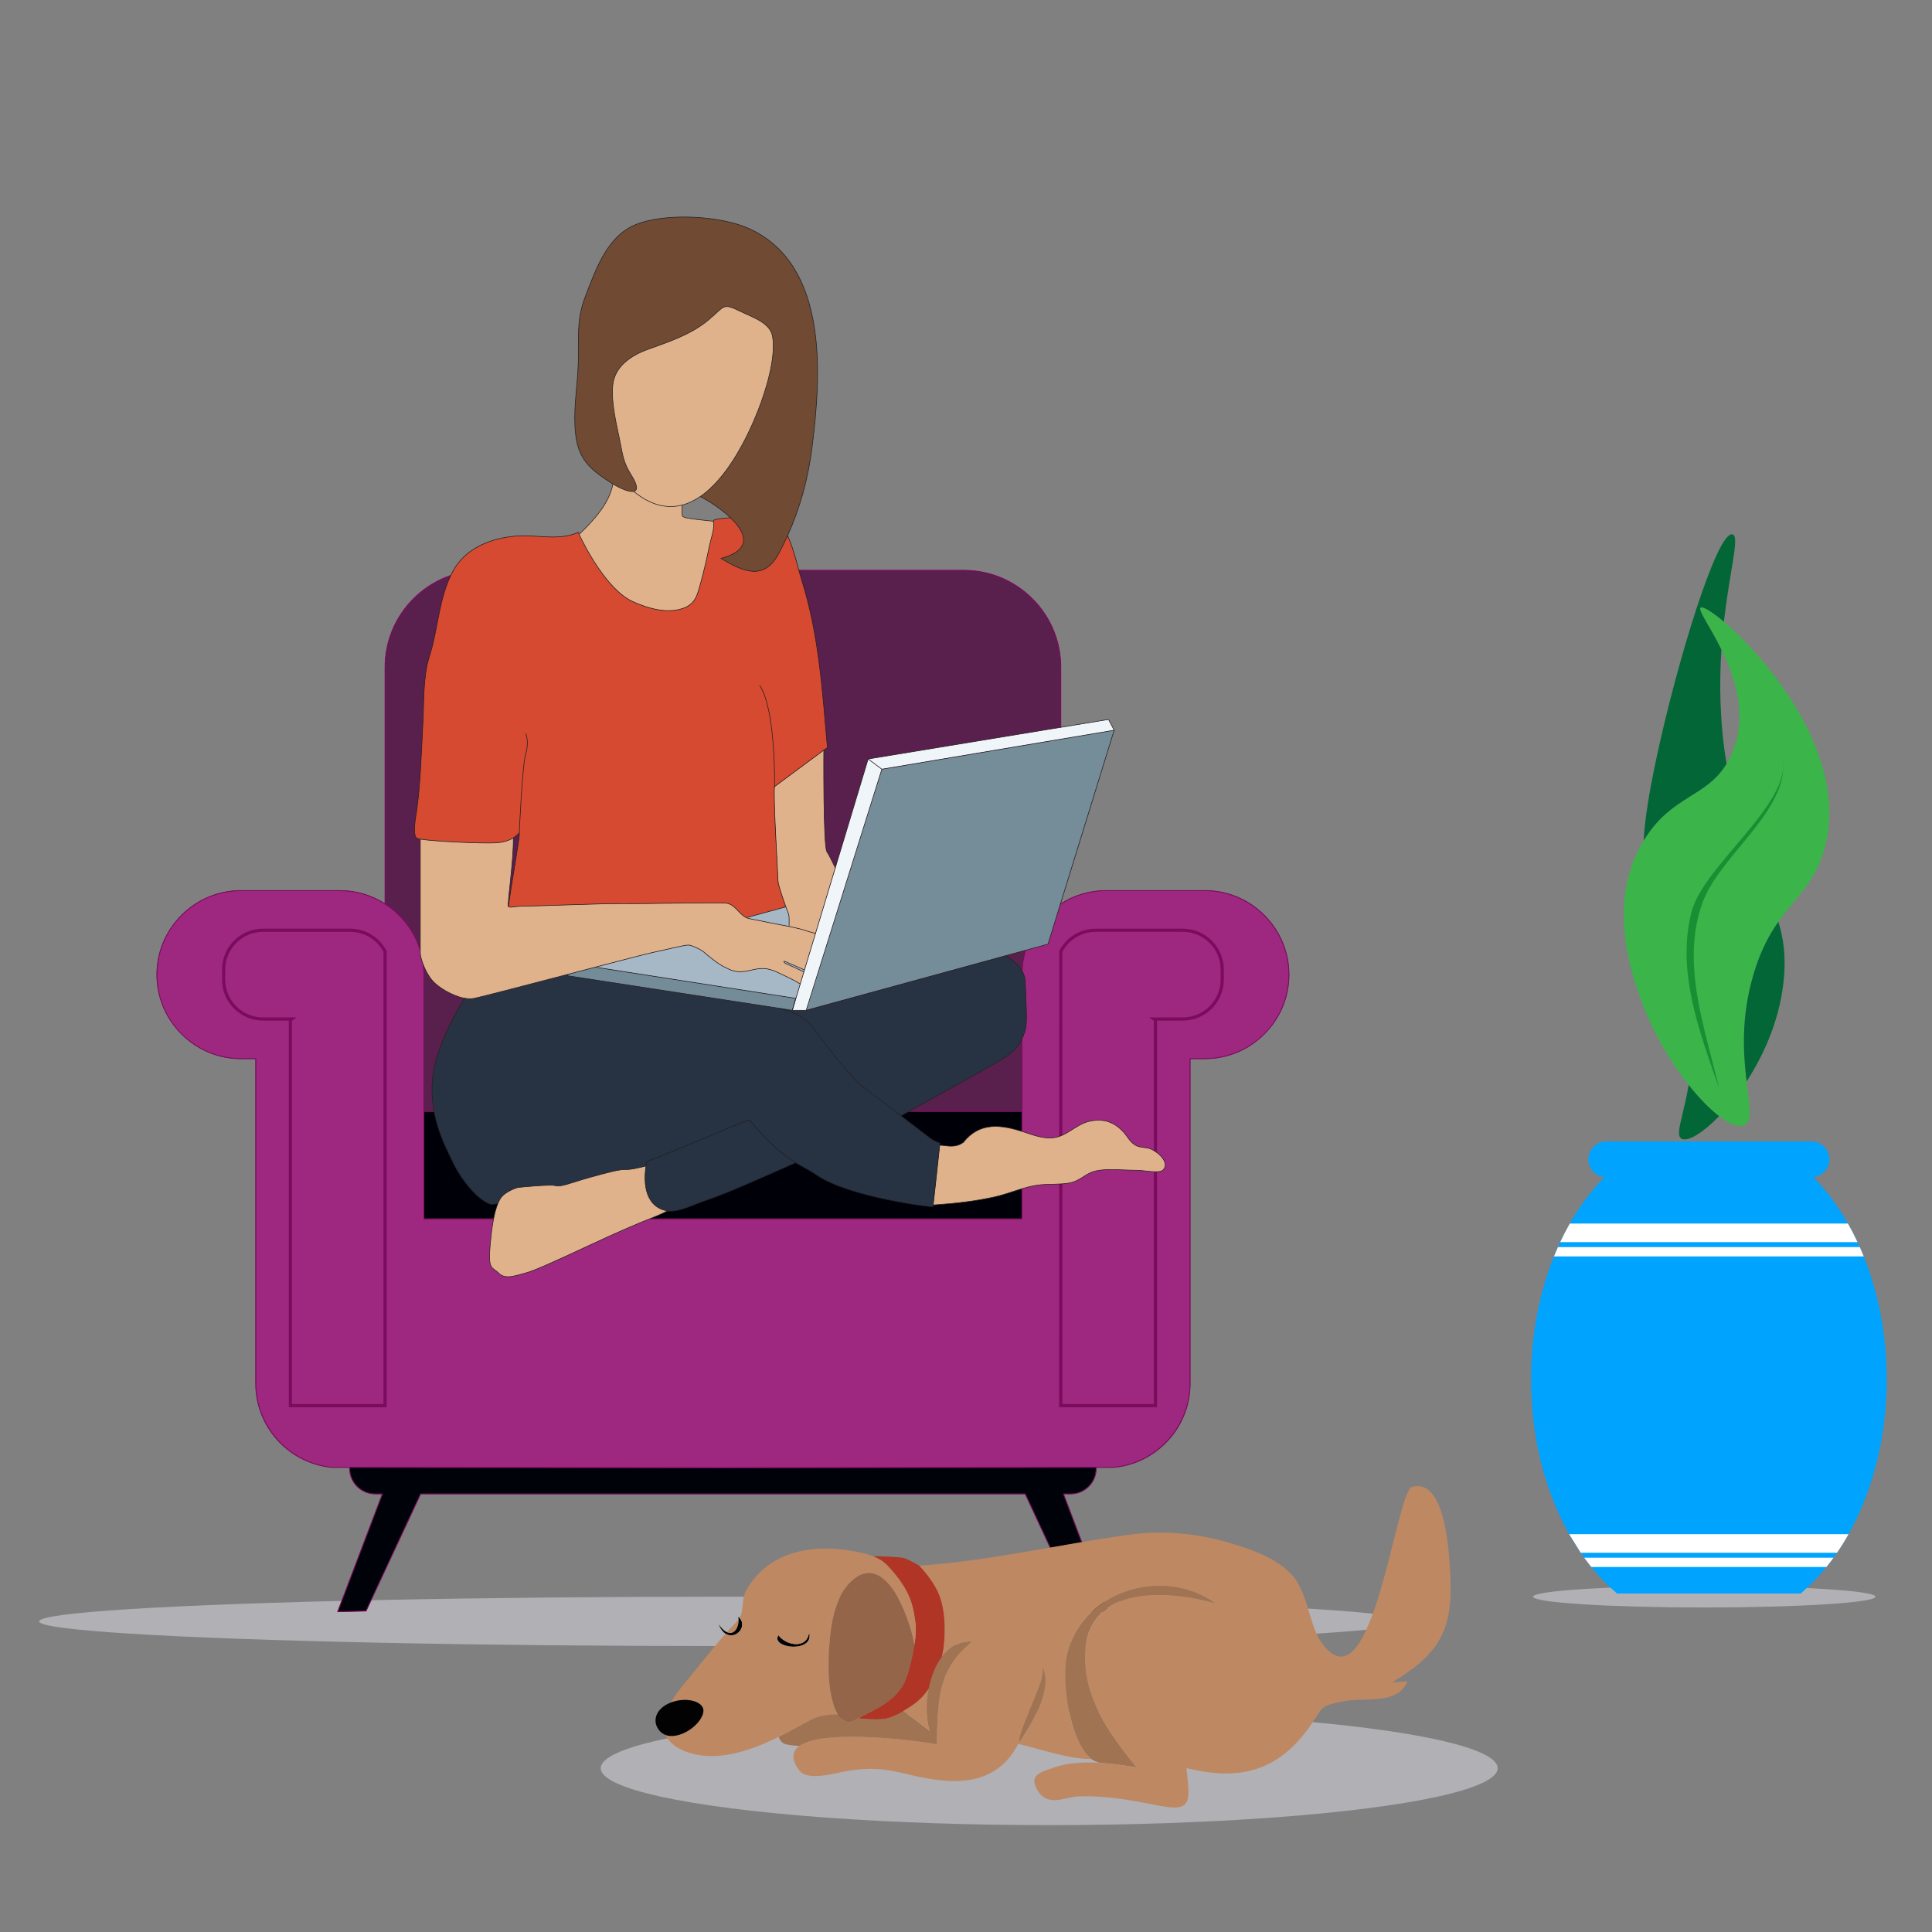 <?xml version="1.0" encoding="utf-8"?>
<!-- Generator: Adobe Illustrator 26.3.1, SVG Export Plug-In . SVG Version: 6.00 Build 0)  -->
<svg version="1.1" id="Layer_1" xmlns="http://www.w3.org/2000/svg" xmlns:xlink="http://www.w3.org/1999/xlink" x="0px" y="0px"
	 viewBox="0 0 3200 3200" style="enable-background:new 0 0 3200 3200;" xml:space="preserve">
<rect x="0" y="0" width="3200" height="3200" fill="#808080" stroke="none"/>
<ellipse style="fill:#B0B0B5;" cx="1197.38" cy="2685.51" rx="1132.58" ry="40.89"/>
<g>
	<g>
		<g id="XMLID_1_">
			<g>
				<g>
					<path style="fill:#9E2880;" d="M2093.98,1515.97c25.23,25.25,40.9,60.04,40.9,98.34c0,76.58-62.66,139.22-139.24,139.22h-24.51
						v538.29c0,72.22-55.72,132.06-126.3,138.62l-29.23,0.02l-618.09,0.58h-0.25l-618.11-0.58l-29.21-0.02
						c-70.58-6.56-126.3-66.4-126.3-138.62v-538.29H399.1c-76.56,0-139.22-62.64-139.22-139.22c0-38.3,15.67-73.09,40.9-98.34
						c25.23-25.23,60.04-40.9,98.32-40.9h163.75c27.53,0,53.27,8.11,74.94,22.04c38.6,24.82,64.28,68.15,64.28,117.2v226.51v177.92
						h495.18h0.25h495.17v-177.92v-226.51c0-49.05,25.7-92.4,64.3-117.2c21.67-13.94,47.41-22.04,74.94-22.04h163.74
						C2033.92,1475.07,2068.75,1490.74,2093.98,1515.97z M2024.89,1622.59v-16.58c0-36.22-29.47-65.7-65.72-65.7h-144.46
						c-24.38,0-46.65,13.48-58.12,35.19l-0.11,0.09l-0.02,0.25v752.79h157.81v-639.44l-1.24-0.91h46.14
						C1995.42,1688.29,2024.89,1658.81,2024.89,1622.59z M638.3,2328.63v-752.79l-0.04-0.25l-0.09-0.09
						c-11.46-21.7-33.74-35.19-58.12-35.19H435.57c-36.22,0-65.7,29.47-65.7,65.7v16.58c0,36.22,29.47,65.7,65.7,65.7h46.16
						l-1.24,0.91v639.44H638.3z"/>
					<path style="fill:#7B0C5D;" d="M1197.5,2431.4h-0.25l-618.11-0.58l-29.21-0.02c-34.41-3.2-66.32-19.11-89.88-44.8
						c-23.72-25.86-36.78-59.3-36.78-94.17v-537.93H399.1c-37.12,0-72.13-14.56-98.57-41c-26.44-26.44-41.01-61.45-41.01-98.58
						c0-37.11,14.56-72.13,41.01-98.59c26.44-26.44,61.45-41.01,98.57-41.01h163.75c26.67,0,52.65,7.64,75.13,22.1
						c40.35,25.94,64.45,69.87,64.45,117.5v404.07h989.88v-404.07c0-23.72,6.13-47.19,17.72-67.87
						c11.23-20.04,27.4-37.2,46.74-49.63c22.48-14.46,48.46-22.1,75.13-22.1h163.74c37.14,0,72.15,14.56,98.59,41.01l0,0
						c26.44,26.46,41.01,61.48,41.01,98.59c0,37.13-14.56,72.14-41.01,98.58c-26.44,26.44-61.46,41-98.59,41h-24.16v537.93
						c0,34.87-13.06,68.32-36.78,94.17c-23.57,25.69-55.48,41.6-89.85,44.8l-29.26,0.02L1197.5,2431.4z M399.1,1475.43
						c-36.93,0-71.76,14.49-98.07,40.8c-26.31,26.33-40.8,61.16-40.8,98.09c0,76.57,62.29,138.86,138.86,138.86h24.89v538.65
						c0,70.96,55.34,131.69,125.98,138.26l29.18,0.02l618.36,0.58l618.09-0.58l29.23-0.02c70.61-6.57,125.95-67.3,125.95-138.26
						v-538.65h24.87c76.58,0,138.88-62.29,138.88-138.86c0-36.92-14.49-71.76-40.8-98.09l0,0c-26.31-26.31-61.14-40.8-98.09-40.8
						h-163.74c-26.53,0-52.38,7.6-74.74,21.99c-40.16,25.8-64.14,69.5-64.14,116.9v404.78H701.71v-404.78
						c0-47.38-23.97-91.08-64.12-116.9c-22.36-14.38-48.21-21.99-74.74-21.99H399.1z M1914.63,2328.99H1756.1l0.03-753.57l0.17-0.15
						c11.54-21.78,33.91-35.32,58.4-35.32h144.46c36.43,0,66.07,29.63,66.07,66.05v16.58c0,36.42-29.64,66.05-66.07,66.05h-45.05
						l0.5,0.37V2328.99z M1756.82,2328.28h157.1v-638.9l-1.99-1.44h47.24c36.04,0,65.36-29.31,65.36-65.34v-16.58
						c0-36.03-29.32-65.34-65.36-65.34h-144.46c-24.25,0-46.4,13.41-57.8,35l-0.08,0.11l-0.01,0.09L1756.82,2328.28z
						 M638.65,2328.99H480.13v-639.98l0.5-0.37h-45.06c-36.42,0-66.05-29.63-66.05-66.05v-16.58c0-36.42,29.63-66.05,66.05-66.05
						h144.48c24.5,0,46.87,13.54,58.41,35.33l0.14,0.14l0.06,0.36L638.65,2328.99z M480.84,2328.28h157.1v-752.43l-0.09-0.17
						c-11.4-21.59-33.55-35-57.8-35H435.57c-36.03,0-65.34,29.31-65.34,65.34v16.58c0,36.03,29.31,65.34,65.34,65.34h47.26
						l-1.99,1.44V2328.28z"/>
				</g>
				<g>
					<path style="fill:#231F20;" d="M2024.89,1606.01v16.58c0,36.22-29.47,65.7-65.72,65.7h-46.14l1.24,0.91v639.44h-157.81v-752.79
						l0.02-0.25l0.11-0.09c11.46-21.7,33.74-35.19,58.12-35.19h144.46C1995.42,1540.32,2024.89,1569.79,2024.89,1606.01z
						 M2023.87,1622.59v-16.58c0-35.66-29.02-64.7-64.7-64.7h-144.46c-24.02,0-45.94,13.28-57.23,34.66v751.66h155.8V1689.7
						l-3.38-2.41h49.27C1994.85,1687.29,2023.87,1658.27,2023.87,1622.59z"/>
					<path style="fill:#7B0C5D;" d="M1914.63,2328.99H1756.1l0.03-753.57l0.17-0.15c11.54-21.78,33.91-35.32,58.4-35.32h144.46
						c36.43,0,66.07,29.63,66.07,66.05v16.58c0,36.42-29.64,66.05-66.07,66.05h-45.05l0.5,0.37V2328.99z M1756.82,2328.28h157.1
						v-638.9l-1.99-1.44h47.24c36.04,0,65.36-29.31,65.36-65.34v-16.58c0-36.03-29.32-65.34-65.36-65.34h-144.46
						c-24.25,0-46.4,13.41-57.8,35l-0.08,0.11l-0.01,0.09L1756.82,2328.28z M1913.63,2327.99h-156.51v-752.1l0.04-0.08
						c11.35-21.5,33.41-34.85,57.55-34.85h144.46c35.87,0,65.06,29.18,65.06,65.06v16.58c0,35.87-29.18,65.06-65.06,65.06h-48.16
						l2.62,1.87V2327.99z M1757.84,2327.28h155.08v-637.39l-4.13-2.95h50.39c35.48,0,64.34-28.86,64.34-64.34v-16.58
						c0-35.48-28.86-64.34-64.34-64.34h-144.46c-23.85,0-45.63,13.17-56.87,34.39V2327.28z"/>
				</g>
				<g>
					<path style="fill:#9E2880;" d="M2023.87,1606.01v16.58c0,35.68-29.02,64.7-64.7,64.7h-49.27l3.38,2.41v637.93h-155.8v-751.66
						c11.3-21.38,33.21-34.66,57.23-34.66h144.46C1994.85,1541.32,2023.87,1570.36,2023.87,1606.01z"/>
					<path style="fill:#7B0C5D;" d="M1913.63,2327.99h-156.51v-752.1l0.04-0.08c11.35-21.5,33.41-34.85,57.55-34.85h144.46
						c35.87,0,65.06,29.18,65.06,65.06v16.58c0,35.87-29.18,65.06-65.06,65.06h-48.16l2.62,1.87V2327.99z M1757.84,2327.28h155.08
						v-637.39l-4.13-2.95h50.39c35.48,0,64.34-28.86,64.34-64.34v-16.58c0-35.48-28.86-64.34-64.34-64.34h-144.46
						c-23.85,0-45.63,13.17-56.87,34.39V2327.28z"/>
				</g>
				<g>
					<path style="fill:#000209;" d="M1761.38,2474.42l74.05,195.04l-46.97-1.11l-90.38-193.93H1198.5h-2.24H696.68l-90.38,193.93
						l-46.97,1.11l74.05-195.04h-11.99c-23.25,0-42.26-19.01-42.26-42.26c0-0.57,0-1.13,0.02-1.68v-0.02l618.11,0.58h0.25
						l618.09-0.58v0.02c0.04,0.55,0.04,1.11,0.04,1.68c0,23.25-19.03,42.26-42.28,42.26H1761.38z"/>
					<path style="fill:#7B0C5D;" d="M1835.96,2669.82l-47.73-1.13l-0.09-0.2l-90.29-193.72H696.91l-90.38,193.92l-0.22,0.01
						l-47.5,1.12l0.19-0.5l73.87-194.55h-11.48c-23.5,0-42.62-19.12-42.62-42.62c0-0.57,0-1.14,0.02-1.69l0.01-0.35l0.35-0.02
						l618.36,0.58l618.45-0.58v0.36c0.04,0.55,0.04,1.13,0.04,1.7c0,23.5-19.13,42.62-42.63,42.62h-11.46L1835.96,2669.82z
						 M1788.69,2667.99l46.22,1.09l-74.05-195.02h12.49c23.11,0,41.92-18.8,41.92-41.9c0-0.44,0-0.9-0.02-1.34l-618,0.58
						l-617.77-0.58c-0.01,0.45-0.01,0.9-0.01,1.34c0,23.1,18.8,41.9,41.9,41.9h12.51l-74.05,195.02l46.22-1.09l90.38-193.93h1001.85
						L1788.69,2667.99z"/>
				</g>
				<g>
					<path style="fill:#59204D;" d="M1756.97,1105.46v391.66c-38.6,24.8-64.3,68.15-64.3,117.2v226.51H1197.5h-0.25H702.07v-226.51
						c0-49.05-25.68-92.38-64.28-117.2v-391.66c0-88.8,71.98-160.77,160.77-160.77h398.69h0.25h398.69
						C1684.99,944.68,1756.97,1016.66,1756.97,1105.46z"/>
					<path style="fill:#7B0C5D;" d="M1693.02,1841.18H701.71v-226.87c0-47.38-23.97-91.08-64.12-116.9l-0.16-0.11v-391.85
						c0-43.04,16.76-83.51,47.19-113.94c30.43-30.43,70.9-47.19,113.94-47.19h797.63c43.04,0,83.51,16.76,113.94,47.19
						c30.43,30.43,47.19,70.9,47.19,113.94v391.85l-0.16,0.11c-40.16,25.8-64.14,69.5-64.14,116.9V1841.18z M702.43,1840.46h989.88
						v-226.15c0-23.72,6.13-47.19,17.72-67.87c11.2-19.98,27.31-37.11,46.58-49.52v-391.47c0-88.45-71.96-160.42-160.42-160.42
						H798.56c-88.45,0-160.42,71.96-160.42,160.42v391.47c40.26,25.96,64.28,69.83,64.28,117.39V1840.46z"/>
				</g>
				<g>
					<polygon style="fill:#000008;" points="1692.67,1840.82 1692.67,2018.74 1197.5,2018.74 1197.26,2018.74 702.07,2018.74 
						702.07,1840.82 1197.26,1840.82 1197.5,1840.82 					"/>
					<path style="fill:#7B0C5D;" d="M1693.02,2019.09H701.71v-178.63h991.31V2019.09z M702.43,2018.38h989.88v-177.2H702.43V2018.38
						z"/>
				</g>
				<g>
					<path style="fill:#7E1161;" d="M638.3,1575.84v752.79H480.48v-639.44l1.24-0.91h-46.16c-36.22,0-65.7-29.47-65.7-65.7v-16.58
						c0-36.22,29.47-65.7,65.7-65.7h144.48c24.38,0,46.65,13.48,58.12,35.19l0.09,0.09L638.3,1575.84z M637.28,2327.63v-751.66
						c-11.3-21.38-33.23-34.66-57.23-34.66H435.57c-35.66,0-64.68,29.04-64.68,64.7v16.58c0,35.68,29.02,64.7,64.68,64.7h49.29
						l-3.38,2.41v637.93H637.28z"/>
					<path style="fill:#7B0C5D;" d="M638.65,2328.99H480.13v-639.98l0.5-0.37h-45.06c-36.42,0-66.05-29.63-66.05-66.05v-16.58
						c0-36.42,29.63-66.05,66.05-66.05h144.48c24.5,0,46.87,13.54,58.41,35.33l0.14,0.14l0.06,0.41V2328.99z M480.84,2328.28h157.1
						v-752.4l-0.09-0.2c-11.4-21.59-33.55-35-57.8-35H435.57c-36.03,0-65.34,29.31-65.34,65.34v16.58
						c0,36.03,29.31,65.34,65.34,65.34h47.26l-1.99,1.44V2328.28z M637.64,2327.99H481.13v-638.47l2.62-1.87h-48.18
						c-35.86,0-65.04-29.18-65.04-65.06v-16.58c0-35.87,29.18-65.06,65.04-65.06h144.48c24.14,0,46.19,13.35,57.55,34.85l0.04,0.08
						V2327.99z M481.84,2327.28h155.08v-751.21c-11.24-21.22-33.03-34.39-56.87-34.39H435.57c-35.47,0-64.32,28.86-64.32,64.34
						v16.58c0,35.48,28.85,64.34,64.32,64.34h50.41l-4.13,2.95V2327.28z"/>
				</g>
				<g>
					<path style="fill:#9E2880;" d="M637.28,1575.97v751.66h-155.8V1689.7l3.38-2.41h-49.29c-35.66,0-64.68-29.02-64.68-64.7v-16.58
						c0-35.66,29.02-64.7,64.68-64.7h144.48C604.05,1541.32,625.98,1554.59,637.28,1575.97z"/>
					<path style="fill:#7B0C5D;" d="M637.64,2327.99H481.13v-638.47l2.62-1.87h-48.18c-35.86,0-65.04-29.18-65.04-65.06v-16.58
						c0-35.87,29.18-65.06,65.04-65.06h144.48c24.14,0,46.19,13.35,57.55,34.85l0.04,0.08V2327.99z M481.84,2327.28h155.08v-751.21
						c-11.24-21.22-33.03-34.39-56.87-34.39H435.57c-35.47,0-64.32,28.86-64.32,64.34v16.58c0,35.48,28.85,64.34,64.32,64.34h50.41
						l-4.13,2.95V2327.28z"/>
				</g>
			</g>
			<g>
				<g>
					<path style="fill:#7B0C5D;" d="M640.44,2330.77h-162.1v-640.35h-42.77c-37.41,0-67.84-30.43-67.84-67.84v-16.58
						c0-37.41,30.43-67.84,67.84-67.84h144.48c25.07,0,47.98,13.8,59.86,36.04l0.36,0.36l0.17,1.27V2330.77z M482.63,2326.49h153.53
						v-750.2c-11.13-20.87-32.6-33.83-56.11-33.83H435.57c-35.04,0-63.56,28.51-63.56,63.56v16.58c0,35.04,28.51,63.56,63.56,63.56
						h52.75l-5.69,4.14V2326.49z"/>
				</g>
				<g>
					<path style="fill:#7B0C5D;" d="M639.42,2329.78H479.34v-640.35h-43.77c-36.85,0-66.82-29.98-66.82-66.84v-16.58
						c0-36.86,29.98-66.84,66.82-66.84h144.48c24.81,0,47.46,13.72,59.13,35.8l0.25,0.47V2329.78z M483.63,2325.49h151.51v-748.98
						c-10.99-20.4-32.05-33.05-55.09-33.05H435.57c-34.48,0-62.54,28.06-62.54,62.56v16.58c0,34.49,28.05,62.56,62.54,62.56h55.97
						l-7.91,5.66V2325.49z"/>
				</g>
				<g>
					<path style="fill:#7B0C5D;" d="M1197.26,2431.76l-618.11-0.58l-29.21-0.02c-34.53-3.21-66.52-19.16-90.15-44.92
						c-23.78-25.92-36.87-59.45-36.87-94.41v-537.58H399.1c-37.22,0-72.32-14.6-98.83-41.1c-26.51-26.51-41.11-61.61-41.11-98.83
						c0-37.21,14.6-72.31,41.11-98.84c26.51-26.51,61.61-41.11,98.83-41.11h163.75c26.74,0,52.79,7.66,75.32,22.16
						c40.46,26.01,64.61,70.05,64.61,117.8v403.71h494.47v1.43h-495.9v-405.14c0-47.26-23.91-90.85-63.96-116.6
						c-22.31-14.35-48.09-21.93-74.55-21.93H399.1c-36.84,0-71.57,14.45-97.82,40.69c-26.24,26.26-40.69,61.01-40.69,97.83
						c0,76.37,62.13,138.51,138.51,138.51h25.25v539.01c0,70.78,55.19,131.36,125.66,137.91l29.14,0.02l618.11,0.58L1197.26,2431.76
						z"/>
				</g>
				<g>
					<path style="fill:#7B0C5D;" d="M638.5,1497.11h-1.43v-391.66c0-43.14,16.8-83.69,47.3-114.19c30.5-30.5,71.05-47.3,114.19-47.3
						h398.69v1.43H798.56c-88.26,0-160.06,71.8-160.06,160.06V1497.11z"/>
				</g>
				<g>
					<rect x="702.07" y="1840.11" style="fill:#7B0C5D;" width="495.18" height="1.43"/>
				</g>
				<g>
					<rect x="696.68" y="2473.7" style="fill:#7B0C5D;" width="499.58" height="1.43"/>
				</g>
				<g>
					<path style="fill:#7B0C5D;" d="M633.38,2475.13h-11.99c-23.7,0-42.97-19.28-42.97-42.97c0-0.57,0-1.15,0.02-1.7l1.43,0.05
						c-0.02,0.54-0.02,1.1-0.02,1.65c0,22.91,18.64,41.54,41.54,41.54h11.99V2475.13z"/>
				</g>
				<g>
					<polygon style="fill:#7B0C5D;" points="558.28,2670.19 632.71,2474.16 634.04,2474.67 560.37,2668.71 605.84,2667.64 
						696.03,2474.11 697.33,2474.72 606.76,2669.04 					"/>
				</g>
				<g>
					<path style="fill:#7B0C5D;" d="M1916.42,2330.77h-162.1l0.03-755.34l0.07-0.9l0.49-0.41c11.89-22.19,34.77-35.95,59.81-35.95
						h144.46c37.42,0,67.86,30.43,67.86,67.84v16.58c0,37.41-30.44,67.84-67.86,67.84h-42.76V2330.77z M1758.6,2326.49h153.53
						v-636.21l-5.69-4.14h52.73c35.05,0,63.57-28.51,63.57-63.56v-16.58c0-35.04-28.52-63.56-63.57-63.56h-144.46
						c-23.5,0-44.98,12.95-56.11,33.83V2326.49z"/>
				</g>
				<g>
					<path style="fill:#7B0C5D;" d="M1915.42,2329.78h-160.08v-754.33l0.25-0.47c11.66-22.08,34.32-35.8,59.13-35.8h144.46
						c36.86,0,66.84,29.98,66.84,66.84v16.58c0,36.86-29.98,66.84-66.84,66.84h-43.76V2329.78z M1759.62,2325.49h151.51V1690.8
						l-7.91-5.66h55.95c34.49,0,62.56-28.06,62.56-62.56v-16.58c0-34.49-28.06-62.56-62.56-62.56h-144.46
						c-23.04,0-44.1,12.65-55.09,33.05V2325.49z"/>
				</g>
				<g>
					<path style="fill:#7B0C5D;" d="M1197.5,2431.76h-0.25v-1.43h0.25l618.09-0.58l29.23-0.02c70.4-6.55,125.59-67.12,125.59-137.9
						v-539.01h25.23c76.38,0,138.53-62.13,138.53-138.51c0-36.83-14.45-71.57-40.69-97.83c-26.24-26.24-60.99-40.69-97.83-40.69
						h-163.74c-26.47,0-52.24,7.58-74.55,21.93c-40.06,25.73-63.97,69.32-63.97,116.6v405.14h-496.12v-1.43h494.7v-403.71
						c0-23.78,6.14-47.31,17.77-68.04c11.26-20.09,27.47-37.3,46.86-49.76c22.54-14.49,48.58-22.16,75.32-22.16h163.74
						c37.23,0,72.33,14.6,98.84,41.11c26.51,26.53,41.11,61.63,41.11,98.84c0,37.23-14.6,72.33-41.11,98.83
						c-26.51,26.51-61.61,41.1-98.84,41.1h-23.8v537.58c0,34.96-13.09,68.49-36.87,94.41c-23.63,25.76-55.62,41.71-90.08,44.92
						l-29.29,0.02L1197.5,2431.76z"/>
				</g>
				<g>
					<path style="fill:#7B0C5D;" d="M1757.68,1497.11h-1.43v-391.66c0-88.26-71.8-160.06-160.06-160.06h-398.94v-1.43h398.94
						c43.14,0,83.69,16.8,114.19,47.3c30.5,30.5,47.3,71.05,47.3,114.19V1497.11z"/>
				</g>
				<g>
					<rect x="1197.26" y="1840.11" style="fill:#7B0C5D;" width="495.41" height="1.43"/>
				</g>
				<g>
					<rect x="1196.26" y="2473.7" style="fill:#7B0C5D;" width="501.82" height="1.43"/>
				</g>
				<g>
					<path style="fill:#7B0C5D;" d="M1773.36,2475.13h-11.97v-1.43h11.97c22.92,0,41.56-18.64,41.56-41.54c0-0.57,0-1.11-0.04-1.63
						l1.42-0.1c0.04,0.57,0.04,1.16,0.04,1.73C1816.35,2455.85,1797.06,2475.13,1773.36,2475.13z"/>
				</g>
				<g>
					<polygon style="fill:#7B0C5D;" points="1836.48,2670.19 1788,2669.04 1697.43,2474.72 1698.73,2474.11 1788.92,2667.64 
						1834.39,2668.71 1760.71,2474.67 1762.05,2474.16 					"/>
				</g>
			</g>
		</g>
	</g>
</g>
<ellipse style="fill:#B0B0B5;" cx="2822.84" cy="2644.63" rx="283.6" ry="17.87"/>
<g>
	<path style="fill:#00A3FE;" d="M3125.02,2284.72c0,96.79-23.64,185.83-63.25,256.32c-6.01,10.7-12.39,20.97-19.11,30.78
		c-1.9,2.78-3.84,5.53-5.8,8.24c-3.82,5.28-7.75,10.41-11.77,15.39c-13.2,16.34-27.44,31.04-42.57,43.88
		c-0.01,0.01-0.02,0.01-0.03,0.01h-304.12c-0.01,0-0.03,0-0.04-0.01c-15.13-12.84-29.37-27.54-42.57-43.88
		c-4.02-4.98-7.95-10.11-11.77-15.39c-1.96-2.71-3.9-5.46-5.81-8.24c-6.72-9.81-13.1-20.08-19.1-30.78
		c-39.61-70.49-63.25-159.53-63.25-256.32c0-74.06,13.84-143.57,38.08-203.71c2.09-5.2,4.26-10.33,6.52-15.39
		c1.22-2.77,2.48-5.51,3.76-8.24c4.97-10.61,10.28-20.88,15.91-30.78c16.5-29.05,35.74-54.91,57.15-76.82
		c0.03-0.03,0.01-0.07-0.03-0.08c-14.82-1.63-26.43-14.27-26.43-29.5c0-8.16,3.34-15.58,8.72-20.96c5.38-5.38,12.8-8.72,20.96-8.72
		h339.28c15.68,0,29.13,11.9,30.24,27.54c0.64,9-2.79,17.26-8.64,23.1c-4.66,4.66-10.84,7.78-17.71,8.54
		c-0.04,0.01-0.06,0.05-0.03,0.08c21.41,21.91,40.64,47.77,57.14,76.82c5.64,9.9,10.95,20.17,15.91,30.78
		c1.28,2.73,2.54,5.47,3.76,8.24c2.26,5.06,4.43,10.19,6.52,15.39C3111.18,2141.15,3125.02,2210.66,3125.02,2284.72z"/>
	<path style="fill:#FFFFFF;" d="M3076.66,2057.38h-492.47c4.97-10.61,10.28-20.88,15.91-30.78h460.65
		C3066.39,2036.5,3071.7,2046.77,3076.66,2057.38z"/>
	<path style="fill:#FFFFFF;" d="M3086.94,2081.01h-513.03l6.52-15.39h499.99C3082.68,2070.68,3084.84,2075.81,3086.94,2081.01z"/>
	<path style="fill:#FFFFFF;" d="M2599.07,2541.04h462.69c-6.01,10.7-12.39,20.97-19.11,30.78h-424.48L2599.07,2541.04z"/>
	<path style="fill:#FFFFFF;" d="M3036.85,2580.06c-3.82,5.28-7.75,10.41-11.77,15.39h-389.33c-4.02-4.98-7.95-10.11-11.77-15.39
		H3036.85z"/>
</g>
<g id="XMLID_3_">
	<g>
		<path style="fill:#3BB44A;" d="M2847.42,1848.74c-15.58-11.92-33.11-29.83-50.49-51.71c-28.74-36.17-57.06-83.2-75.5-132.05
			c-16.78-44.47-63.21-167.53,1.01-272.72c0.74-1.23,1.51-2.46,2.29-3.68c45.51-71.35,101-67.88,134.94-123.37
			c2.4-3.92,4.69-8.13,6.86-12.68c29.82-62.56,8.19-128.57-15.32-176.51c-19.45-39.65-40.17-66.97-34.15-69.82
			c3.9-1.84,18.47,6.84,38.29,23.6c71.14,60.11,209.99,224.05,166.17,377.4c-15.96,55.86-46.99,78.22-75.99,119.48
			c-15.04,21.4-29.53,47.88-41.08,86.74c-21.5,72.34-16.82,133.73-11.55,177.75c4.97,41.49,10.46,67.57-4.94,72.87
			C2878.37,1867.35,2864,1861.45,2847.42,1848.74z"/>
		<path style="fill:#026636;" d="M2945.53,1526.68c8.06,26.29,12.17,53.7,9.54,89.12c-4.96,66.78-31.34,128.04-62.17,175.38
			c-5.27-44.03-9.95-105.41,11.55-177.75C2916,1574.56,2930.49,1548.08,2945.53,1526.68z"/>
		<path style="fill:#026636;" d="M2869.33,885.03c12.86,2.54-4.14,57.47-13.97,144.76l-0.01,0.01
			c-19.82-16.75-34.39-25.44-38.29-23.6c-6.02,2.85,14.7,30.17,34.15,69.82h-0.01c-3.63,55.02-3.02,119.29,8.47,189.19
			c-33.94,55.49-89.43,52.02-134.94,123.37c-0.78,1.22-1.55,2.45-2.29,3.68c1.56-29.68,7.27-72.08,21.58-138.67
			C2778.35,1093.9,2843.97,880.01,2869.33,885.03z"/>
		<path style="fill:#026636;" d="M2847.42,1848.74L2847.42,1848.74c-27.05,27.88-51.3,42.26-61.6,37.64
			c-8.03-3.6-4.84-17.48,0.81-40.88c3.18-13.18,7.14-29.39,10.3-48.47C2814.31,1818.91,2831.84,1836.82,2847.42,1848.74z"/>
	</g>
</g>
<path style="fill:#198F34;" d="M2847.17,1802.07c-32.48-93.42-71.1-194.35-45.2-292.52c20.03-75.91,162.56-176.27,151.51-251.98
	c9.21,85.34-104.38,158.78-133.13,236.48C2783.32,1594.12,2823.67,1701.41,2847.17,1802.07z"/>
<g>
	<g id="XMLID_2_">
		<g>
			<path style="fill:#DFB28B;" d="M1907.47,1903.69c12.89,6.17,30.3,23.08,18.72,34.3c-6.42,6.21-32.43,0.19-42.97,0.34
				c-21.56,0.3-52.66-4.05-72.49,2.3c-14.26,4.56-22.48,15.56-38.78,18.64c-15.52,2.94-31.71,1.62-47.35,3
				c-26.82,2.37-50.93,14.26-77.2,20.17c-33.13,7.45-67.8,11.12-101.74,13.42c1.82-15.02,9.1-82.96,10.82-98.99
				c10.1-0.09,24.68,5.78,39.1-4.73c27.32-34.37,62.3-29.42,99.76-17.37c15.97,5.15,32.9,11.89,50.1,9.65
				c22-2.86,37.01-22.24,58.64-27.14c23.27-5.29,41.26,0.78,56.7,17.72c7.32,8.02,10.88,17.04,20.86,22.35
				C1889.21,1901.41,1899.36,1899.8,1907.47,1903.69z"/>
			<polygon style="fill:#F0F5FA;" points="1836.04,1191.67 1845.39,1209.47 1460.64,1274.04 1437.92,1257.13 			"/>
			<polygon style="fill:#758D99;" points="1845.39,1209.47 1735.84,1563.73 1665.44,1582.99 1665.43,1582.99 1335.32,1673.36 
				1460.64,1274.04 			"/>
			<path style="fill:#273343;" d="M1698.1,1626.18c1,33.07,4.01,68.14,0,80.16c-4.01,12.02-8.02,30.06-40.08,49.1
				c-25.5,15.14-126.22,71.07-165.67,92.67c-27.58-21.23-57.45-44.19-64.78-49.23c-14.02-9.66-63.11-71.5-79.14-94.54
				c-16.04-23.04-39.09-28.05-39.09-28.05l-18.41-6.22l14.02,2.15l1.57,0.24h0.01h0.01l5.81,0.9h22.97l330.11-90.36h0.01
				C1678.57,1590.37,1697.46,1604.68,1698.1,1626.18z"/>
			<path style="fill:#273343;" d="M1556.46,1896.87c-1.71,16.03-8.99,83.97-10.82,98.99c-0.22,1.8-0.36,2.83-0.4,2.94
				c-0.45,1.12-138.72-15.58-192.16-52.32c-11.12-7.64-23.27-13.48-35.29-20.66c-5.68-3.39-11.31-7.09-16.81-11.41
				c-38.79-30.59-54.35-54.8-59.44-58.97c-2.87-2.35-97.46,40.64-170.28,68.47c-0.5,2.38-0.95,4.86-1.34,7.39l-0.19-0.02
				c-8.68,2.27-25.39,6.32-32.77,5.81c-10.18-0.72-32.56,5.38-61.28,13.39c-28.73,8.02-46.77,16.03-55.44,13.37
				c-8.69-2.67-62.78,3-62.78,3s-18.7,5.68-26.73,15.7c-2.1,2.63-4.12,6.14-6,10.68c-2.56,1.02-10.62,2.13-13.87,0.89
				c-20.79-7.92-47.59-41.47-59.28-66.35c-12.2-25.97-53.66-94.92-27.49-178.13c10.78-34.27,27.69-67.86,45.16-96.32
				c5.8,1.07,11.35,1.25,16.29,0.24c11.41-2.35,85.01-21.51,155.87-40l-1.79,2.48l351.31,54.01l18.41,6.22
				c0,0,23.04,5.01,39.09,28.05c16.03,23.04,65.12,84.88,79.14,94.54c7.33,5.04,37.2,28,64.78,49.23
				c25.24,19.43,48.56,37.43,50.9,38.92c4.9,3.11,13.59,6.45,13.59,6.45S1556.7,1894.69,1556.46,1896.87z"/>
			<polygon style="fill:#F0F5FA;" points="1460.64,1274.04 1335.32,1673.36 1312.35,1673.36 1313.17,1670.63 1313.18,1670.63 
				1318.34,1653.47 1318.36,1653.47 1325.49,1629.81 1331.54,1609.74 1332.5,1606.56 1350.81,1545.89 1383.55,1437.36 
				1437.92,1257.13 			"/>
			<path style="fill:#DFB28B;" d="M1383.55,1437.36l-32.74,108.53c-7.3-1.73-13.47-3.32-15.48-4.21
				c-4.17-1.84-15.37-4.52-28.34-7.18c0.18-8.85,0.16-17.93-0.64-19.87c-0.5-1.23-2.36-6.11-4.68-12.57
				c-5.29-14.67-13.03-37.41-13.03-43.22c0-8.35-8.35-140.6-5.68-155.96l81.5-60.45c0,0-1.05,159.65,5.15,168.32
				C1372.04,1414.17,1377.64,1425.22,1383.55,1437.36z"/>
			<path style="fill:#D54A30;" d="M860.12,1379.36c0,0-2.94,4.23-9.89,8.45c-2.44,1.48-5.38,2.97-8.86,4.25
				c-5.48,2.03-12.3,3.61-20.65,4c-25.97,1.2-102.67-2.5-124.58-6.17c-2.33-0.4-4.05-0.79-5.01-1.18
				c-9.36-3.77-1.58-40.84-0.68-47.76c6.3-48.33,7.49-96.69,10.09-145.29c1.85-34.55,0-74.86,10.63-108.2
				c14.78-46.32,15.46-97.45,38.74-140.98c20.81-38.88,63.48-55.36,105.41-58.64c33.4-2.61,70.7,8.43,102.33-6.11
				c0,0,0.53,1.19,1.54,3.33c7.92,16.76,45.45,92.01,89.3,111.57c24.74,11.04,55.99,20.3,82.72,11
				c20.62-7.18,23.59-21.58,28.93-40.67c5.85-20.89,10.65-42.14,14.97-63.39c2.18-10.67,9.21-29.13,6.38-40.24
				c-0.02-0.1-0.05-0.19-0.07-0.29c-0.7-2.6,11.68-4.62,28.51-5.46c25.62,24.34,37.38,52.99-15.59,67.35
				c38.51,23.31,71.47,36.23,95.26-7.72c5.35-9.88,10.31-19.9,14.89-30.04c10.74,23.37,16.61,52.21,23.61,74.43
				c28.58,90.7,33.97,182.79,42.35,276.83l-6,4.01l-81.5,60.45c-2.67,15.36,5.68,147.61,5.68,155.96c0,5.81,7.74,28.55,13.03,43.22
				l-65.51,17.84c-12.83-6.03-18.53-22.91-34.69-24.09c-18.25-1.34-133.59,1.34-169.22,0.89c-35.62-0.45-136.26,4.01-158.98,4.01
				c-14.6,0-22.02,1.47-26.29,1.81c-2.37,0.19-3.77,0.04-4.89-0.92C846.7,1465.03,861.68,1384.03,860.12,1379.36z"/>
			<path style="fill:#DFB28B;" d="M1350.81,1545.89l-18.3,60.67c-14.96-6.65-31.31-13.85-32.85-14.33c-2.89-0.9-0.67,3.33,3.79,4.67
				c2.19,0.66,15.3,6.78,28.1,12.85l-6.05,20.07c-3.82-2.22-6.71-3.93-7.46-4.41c-2.78-1.77-35.96-18.25-39.89-18.7
				c-3.93-0.44-10.77-5.79-35.26,0.45c-24.5,6.23-33.85-1.34-43.64-5.79c-9.8-4.46-28.06-19.6-32.96-24.05
				c-4.9-4.45-20.48-11.58-25.83-12.02c-5.35-0.45-46.32,9.8-60.12,12.47c-5.21,1.01-45.3,11.4-94.4,24.2
				c-14.29,3.73-29.35,7.66-44.53,11.62c-70.85,18.49-144.46,37.65-155.87,40c-4.93,1.01-10.49,0.83-16.29-0.24
				c-20.38-3.72-43.72-18.23-53.1-29.14c-12.06-14.04-20.02-37.08-20.02-46.1c0-7.38,0-140.1,0-188.19
				c21.91,3.67,98.61,7.38,124.58,6.17c8.35-0.39,15.17-1.97,20.65-4c3.48-1.29,6.42-2.77,8.86-4.25
				c0.8,36.11-10.6,111.68-8.14,113.79c1.12,0.96,2.52,1.12,4.89,0.92c4.27-0.34,11.69-1.81,26.29-1.81
				c22.71,0,123.36-4.46,158.98-4.01c35.63,0.45,150.97-2.22,169.22-0.89c16.15,1.18,21.85,18.06,34.69,24.09
				c1.67,0.78,3.45,1.39,5.4,1.74c16.92,3.11,27.6,5.79,47.2,9.35c6.11,1.12,12.35,2.31,18.23,3.51
				c12.97,2.66,24.17,5.35,28.34,7.18C1337.34,1542.57,1343.5,1544.16,1350.81,1545.89z"/>
			<path style="fill:#704A33;" d="M1240.31,378.45c133.6,60.3,119.37,246.34,104.6,363.18c-6.38,50.49-19.53,99.35-40.42,145.54
				c-4.58,10.15-9.54,20.16-14.89,30.04c-23.78,43.95-56.74,31.03-95.26,7.72c52.98-14.37,41.21-43.01,15.59-67.35
				c-15.35-14.61-35.68-27.67-50.01-35.2c44.64-30.63,78.02-97.09,96.3-144.15c12.54-32.3,28.91-85.02,23.5-120.2
				c-3.6-23.36-32.06-31.87-53.47-42.32c-30.23-14.74-25.59-8.35-53.29,14.67c-29.05,24.12-65.42,35.88-100.45,48.55
				c-27.72,10.03-54.65,28.29-57.61,59.41c-3,31.68,7.49,68.54,13.27,99.46c3.96,21.17,6.56,31.73,17.48,49.14
				c11.19,17.87,10.57,25.63,3.84,26.99c-7,1.43-20.6-4.07-34.39-12.36c-44.43-27.7-60.72-45.77-62.92-97.88
				c-1.48-35.03,4.76-68.28,5.58-103c0.95-39.91-3.11-71.15,11.51-108.92c17-43.91,35.83-100.1,83.19-119.56
				C1101.33,352.11,1192.71,356.96,1240.31,378.45z"/>
			<path style="fill:#A6B8C6;" d="M1332.5,1606.56l-0.96,3.18c-12.8-6.06-25.91-12.19-28.1-12.85c-4.46-1.34-6.68-5.57-3.79-4.67
				C1301.2,1592.71,1317.54,1599.91,1332.5,1606.56z"/>
			<path style="fill:#A6B8C6;" d="M1325.49,1629.81l-7.13,23.66h-0.01l-0.32,0.1l-39.89-6.2h-0.01l-292.19-45.42
				c49.1-12.8,89.18-23.19,94.4-24.2c13.81-2.67,54.78-12.92,60.12-12.47c5.35,0.44,20.93,7.57,25.83,12.02
				c4.9,4.45,23.16,19.59,32.96,24.05c9.8,4.45,19.14,12.02,43.64,5.79c24.49-6.23,31.33-0.89,35.26-0.45
				c3.93,0.45,37.1,16.93,39.89,18.7C1318.78,1625.88,1321.67,1627.59,1325.49,1629.81z"/>
			<path style="fill:#748C98;" d="M1318.03,1653.57l-4.9,17.08l-0.78,2.71l-5.81-0.9h-0.01h-0.01l-1.57-0.24l-14.02-2.15
				l-351.31-54.01l1.79-2.48c15.18-3.96,30.24-7.89,44.53-11.62l292.19,45.42h0.01L1318.03,1653.57z"/>
			<path style="fill:#A6B8C6;" d="M1306.34,1514.63c0.8,1.94,0.83,11.02,0.64,19.87c-5.88-1.2-12.12-2.39-18.23-3.51
				c-19.6-3.56-30.29-6.23-47.2-9.35c-1.94-0.35-3.73-0.96-5.4-1.74l65.51-17.84C1303.98,1508.52,1305.84,1513.4,1306.34,1514.63z"
				/>
			<path style="fill:#273343;" d="M1300.99,1914.41c5.49,4.33,11.13,8.02,16.81,11.41c-39.4,17.09-110.26,49.88-151.09,63.29
				c-16.58,5.44-43.44,19.58-61.08,16.55c-36.42-6.25-40.29-44.49-35.69-74.37c0.39-2.53,0.84-5.01,1.34-7.39
				c72.82-27.83,167.41-70.82,170.28-68.47C1246.64,1859.61,1262.2,1883.82,1300.99,1914.41z"/>
			<path style="fill:#DFB28B;" d="M1279.73,558.03c5.41,35.17-10.96,87.89-23.5,120.2c-18.28,47.06-51.66,113.52-96.3,144.15
				c-9.55,6.55-19.62,11.46-30.15,14.2c-24.37,6.31-51.28,0.98-80.27-22.64c6.73-1.36,7.35-9.13-3.84-26.99
				c-10.91-17.4-13.51-27.96-17.48-49.14c-5.78-30.92-16.27-67.78-13.27-99.46c2.95-31.11,29.89-49.38,57.61-59.41
				c35.03-12.68,71.4-24.43,100.45-48.55c27.7-23.02,23.07-29.41,53.29-14.67C1247.67,526.16,1276.14,534.67,1279.73,558.03z"/>
			<path style="fill:#DFB28B;" d="M1181.5,863.32c2.83,11.11-4.21,29.57-6.38,40.24c-4.33,21.26-9.13,42.5-14.97,63.39
				c-5.34,19.08-8.3,33.48-28.93,40.67c-26.73,9.3-57.97,0.04-82.72-11c-43.85-19.55-81.38-94.81-89.3-111.57
				c23.37-22.22,50.38-51.45,55.91-83.48c13.79,8.29,27.39,13.79,34.39,12.36c29,23.63,55.91,28.95,80.27,22.64
				c0,4.67,0,12.55,0,15.76c0,4.68,5.57,5.13,14.69,6.68C1151.67,860.25,1172.88,862.45,1181.5,863.32z"/>
			<path style="fill:#DFB28B;" d="M1105.62,2005.66c-8.29,4.68-29.28,13.13-35.76,15.62c-8.68,3.34-45.42,18.7-96.85,42.76
				c-51.43,24.05-89.51,41.42-103.53,44.75c-14.03,3.34-32.06,11.36-43.42,0c-11.35-11.35-18.04-4-14.03-48.76
				c1.28-14.23,2.82-26.24,4.59-36.3c2.35-13.3,5.08-23.23,8.11-30.49c1.88-4.55,3.9-8.06,6-10.68c8.02-10.03,26.73-15.7,26.73-15.7
				s54.09-5.68,62.78-3c8.68,2.66,26.71-5.35,55.44-13.37c28.72-8.01,51.09-14.11,61.28-13.39c7.38,0.51,24.09-3.54,32.77-5.81
				l0.19,0.02C1065.33,1961.17,1069.2,1999.42,1105.62,2005.66z"/>
		</g>
		<g>
			<path style="fill:none;stroke:#231F20;stroke-miterlimit:10;" d="M1556.03,1896.88c0.15,0,0.29,0,0.44-0.01
				c10.1-0.09,24.68,5.78,39.1-4.73c27.32-34.37,62.3-29.42,99.76-17.37c15.97,5.15,32.9,11.89,50.1,9.65
				c22-2.86,37.01-22.24,58.64-27.14c23.27-5.29,41.26,0.78,56.7,17.72c7.32,8.02,10.88,17.04,20.86,22.35
				c7.61,4.06,17.76,2.44,25.86,6.33c12.89,6.17,30.3,23.08,18.72,34.3c-6.42,6.21-32.43,0.19-42.97,0.34
				c-21.56,0.3-52.66-4.05-72.49,2.3c-14.26,4.56-22.48,15.56-38.78,18.64c-15.52,2.94-31.71,1.62-47.35,3
				c-26.82,2.37-50.93,14.26-77.2,20.17c-33.13,7.45-67.8,11.12-101.74,13.42h-0.01"/>
			<path style="fill:none;stroke:#231F20;stroke-miterlimit:10;" d="M769.25,1653.33c-17.48,28.45-34.38,62.04-45.16,96.32
				c-26.17,83.21,15.29,152.16,27.49,178.13c11.69,24.88,38.49,58.42,59.28,66.35c3.24,1.24,11.3,0.13,13.87-0.89"/>
			<path style="fill:none;stroke:#231F20;stroke-miterlimit:10;" d="M1290.93,1670.06l18.41,6.22c0,0,23.04,5.01,39.09,28.05
				c16.03,23.04,65.12,84.88,79.14,94.54c7.33,5.04,37.2,28,64.78,49.23c25.24,19.43,48.56,37.43,50.9,38.92
				c4.9,3.11,13.59,6.45,13.59,6.45s-0.13,1.22-0.36,3.39c-1.71,16.03-8.99,83.97-10.82,98.99c-0.22,1.8-0.36,2.83-0.4,2.94
				c-0.45,1.12-138.72-15.58-192.16-52.32c-11.12-7.64-23.27-13.48-35.29-20.66c-5.68-3.39-11.31-7.09-16.81-11.41
				c-38.79-30.59-54.35-54.8-59.44-58.97c-2.87-2.35-97.46,40.64-170.28,68.47"/>
			<path style="fill:none;stroke:#231F20;stroke-miterlimit:10;" d="M1105.62,2005.66c-8.29,4.68-29.28,13.13-35.76,15.62
				c-8.68,3.34-45.42,18.7-96.85,42.76c-51.43,24.05-89.51,41.42-103.53,44.75c-14.03,3.34-32.06,11.36-43.42,0
				c-11.35-11.35-18.04-4-14.03-48.76c1.28-14.23,2.82-26.24,4.59-36.3c2.35-13.3,5.08-23.23,8.11-30.49c1.88-4.55,3.9-8.06,6-10.68
				c8.02-10.03,26.73-15.7,26.73-15.7s54.09-5.68,62.78-3c8.68,2.66,26.71-5.35,55.44-13.37c28.72-8.01,51.09-14.11,61.28-13.39
				c7.38,0.51,24.09-3.54,32.77-5.81v-0.01"/>
			<path style="fill:none;stroke:#231F20;stroke-miterlimit:10;" d="M1317.8,1925.82c-39.4,17.09-110.26,49.88-151.09,63.29
				c-16.58,5.44-43.44,19.58-61.08,16.55c-36.42-6.25-40.29-44.49-35.69-74.37c0.39-2.53,0.84-5.01,1.34-7.39"/>
			<polyline style="fill:none;stroke:#231F20;stroke-miterlimit:10;" points="1665.44,1582.99 1735.84,1563.73 1845.39,1209.47 			
				"/>
			<line style="fill:none;stroke:#231F20;stroke-miterlimit:10;" x1="1335.32" y1="1673.36" x2="1665.43" y2="1582.99"/>
			<polyline style="fill:none;stroke:#231F20;stroke-miterlimit:10;" points="1318.36,1653.47 1325.49,1629.81 1331.54,1609.74 
				1332.5,1606.56 1350.81,1545.89 1383.55,1437.36 1437.92,1257.13 			"/>
			<line style="fill:none;stroke:#231F20;stroke-miterlimit:10;" x1="1313.18" y1="1670.63" x2="1318.34" y2="1653.47"/>
			<polyline style="fill:none;stroke:#231F20;stroke-miterlimit:10;" points="1460.64,1274.04 1335.32,1673.36 1312.35,1673.36 
				1313.17,1670.63 			"/>
			<polygon style="fill:none;stroke:#231F20;stroke-miterlimit:10;" points="1845.39,1209.47 1836.04,1191.67 1437.92,1257.13 
				1460.64,1274.04 			"/>
			<polyline style="fill:none;stroke:#231F20;stroke-miterlimit:10;" points="1306.52,1672.46 1304.95,1672.21 1290.93,1670.06 
				939.62,1616.05 941.41,1613.57 			"/>
			<polyline style="fill:none;stroke:#231F20;stroke-miterlimit:10;" points="1318.03,1653.57 1313.13,1670.64 1312.35,1673.36 
				1306.54,1672.46 			"/>
			<polyline style="fill:none;stroke:#231F20;stroke-miterlimit:10;" points="1318.36,1653.47 1318.34,1653.47 1318.03,1653.57 
				1278.14,1647.37 1278.13,1647.37 985.94,1601.95 			"/>
			<line style="fill:none;stroke:#231F20;stroke-miterlimit:10;" x1="1301.66" y1="1502.07" x2="1236.15" y2="1519.91"/>
			<polyline style="fill:none;stroke:#231F20;stroke-miterlimit:10;" points="1306.52,1672.46 1306.53,1672.46 1306.54,1672.46 			
				"/>
			<polyline style="fill:none;stroke:#231F20;stroke-miterlimit:10;" points="1313.13,1670.64 1313.17,1670.63 1313.18,1670.63 			
				"/>
			<path style="fill:none;stroke:#231F20;stroke-miterlimit:10;" d="M1665.43,1582.99h0.01c13.13,7.38,32.01,21.68,32.66,43.18
				c1,33.07,4.01,68.14,0,80.16c-4.01,12.02-8.02,30.06-40.08,49.1c-25.5,15.14-126.22,71.07-165.67,92.67"/>
			<path style="fill:none;stroke:#231F20;stroke-miterlimit:10;" d="M1332.5,1606.56c-14.96-6.65-31.31-13.85-32.85-14.33
				c-2.89-0.9-0.67,3.33,3.79,4.67c2.19,0.66,15.3,6.78,28.1,12.85"/>
			<path style="fill:none;stroke:#231F20;stroke-miterlimit:10;" d="M696.14,1389.89c0,48.09,0,180.82,0,188.19
				c0,9.02,7.96,32.06,20.02,46.1c9.38,10.91,32.72,25.42,53.1,29.14c5.8,1.07,11.35,1.25,16.29,0.24
				c11.41-2.35,85.01-21.51,155.87-40c15.18-3.96,30.24-7.89,44.53-11.62c49.1-12.8,89.18-23.19,94.4-24.2
				c13.81-2.67,54.78-12.92,60.12-12.47c5.35,0.44,20.93,7.57,25.83,12.02c4.9,4.45,23.16,19.59,32.96,24.05
				c9.8,4.45,19.14,12.02,43.64,5.79c24.49-6.23,31.33-0.89,35.26-0.45c3.93,0.45,37.1,16.93,39.89,18.7
				c0.75,0.49,3.65,2.19,7.46,4.41"/>
			<path style="fill:none;stroke:#231F20;stroke-miterlimit:10;" d="M1350.81,1545.89c-7.3-1.73-13.47-3.32-15.48-4.21
				c-4.17-1.84-15.37-4.52-28.34-7.18c-5.88-1.2-12.12-2.39-18.23-3.51c-19.6-3.56-30.29-6.23-47.2-9.35
				c-1.94-0.35-3.73-0.96-5.4-1.74c-12.83-6.03-18.53-22.91-34.69-24.09c-18.25-1.34-133.59,1.34-169.22,0.89
				c-35.62-0.45-136.26,4.01-158.98,4.01c-14.6,0-22.02,1.47-26.29,1.81c-2.37,0.19-3.77,0.04-4.89-0.92
				c-2.45-2.11,8.94-77.68,8.14-113.79"/>
			<path style="fill:none;stroke:#231F20;stroke-miterlimit:10;" d="M1306.98,1534.5c0.18-8.85,0.16-17.93-0.64-19.87
				c-0.5-1.23-2.36-6.11-4.68-12.57c-5.29-14.67-13.03-37.41-13.03-43.22c0-8.35-8.35-140.6-5.68-155.96l81.5-60.45
				c0,0-1.05,159.65,5.15,168.32c2.43,3.42,8.03,14.46,13.94,26.6"/>
			<path style="fill:none;stroke:#231F20;stroke-miterlimit:10;" d="M1304.49,887.17c10.74,23.37,16.61,52.21,23.61,74.43
				c28.58,90.7,33.97,182.79,42.35,276.83l-6,4.01"/>
			<path style="fill:none;stroke:#231F20;stroke-miterlimit:10;" d="M1209.94,857.57c-16.83,0.84-29.22,2.86-28.51,5.46
				c0.02,0.1,0.05,0.19,0.07,0.29c2.83,11.11-4.21,29.57-6.38,40.24c-4.33,21.26-9.13,42.5-14.97,63.39
				c-5.34,19.08-8.3,33.48-28.93,40.67c-26.73,9.3-57.97,0.04-82.72-11c-43.85-19.55-81.38-94.81-89.3-111.57
				c-1.01-2.14-1.54-3.33-1.54-3.33c-31.64,14.55-68.93,3.5-102.33,6.11c-41.93,3.28-84.6,19.76-105.41,58.64
				c-23.29,43.53-23.97,94.66-38.74,140.98c-10.63,33.34-8.79,73.65-10.63,108.2c-2.6,48.6-3.79,96.96-10.09,145.29
				c-0.9,6.93-8.68,44,0.68,47.76c0.96,0.39,2.67,0.78,5.01,1.18c21.91,3.67,98.61,7.38,124.58,6.17c8.35-0.39,15.17-1.97,20.65-4
				c3.48-1.29,6.42-2.77,8.86-4.25c6.95-4.22,9.89-8.45,9.89-8.45c1.56,4.67-13.43,85.67-18.04,122.24"/>
			<path style="fill:none;stroke:#231F20;stroke-miterlimit:10;" d="M1049.5,813.93c29,23.63,55.91,28.95,80.27,22.64
				c10.54-2.73,20.6-7.64,30.15-14.2c44.64-30.63,78.02-97.09,96.3-144.15c12.54-32.3,28.91-85.02,23.5-120.2
				c-3.6-23.36-32.06-31.87-53.47-42.32c-30.23-14.74-25.59-8.35-53.29,14.67c-29.05,24.12-65.42,35.88-100.45,48.55
				c-27.72,10.03-54.65,28.29-57.61,59.41c-3,31.68,7.49,68.54,13.27,99.46c3.96,21.17,6.56,31.73,17.48,49.14
				C1056.85,804.8,1056.23,812.57,1049.5,813.93c-7,1.43-20.6-4.07-34.39-12.36c-5.53,32.04-32.53,61.27-55.91,83.48"/>
			<path style="fill:none;stroke:#231F20;stroke-miterlimit:10;" d="M1129.77,836.57c0,4.67,0,12.55,0,15.76
				c0,4.68,5.57,5.13,14.69,6.68c7.21,1.23,28.41,3.43,37.03,4.3"/>
			<path style="fill:none;stroke:#231F20;stroke-miterlimit:10;" d="M1159.92,822.38c14.33,7.52,34.66,20.59,50.01,35.2
				c25.62,24.34,37.38,52.99-15.59,67.35c38.51,23.31,71.47,36.23,95.26-7.72c5.35-9.88,10.31-19.9,14.89-30.04
				c20.89-46.18,34.04-95.05,40.42-145.54c14.77-116.84,29-302.87-104.6-363.18c-47.59-21.49-138.97-26.34-187.84-6.25
				c-47.36,19.47-66.19,75.65-83.19,119.56c-14.62,37.77-10.56,69.01-11.51,108.92c-0.81,34.72-7.06,67.97-5.58,103
				c2.2,52.11,18.49,70.19,62.92,97.88"/>
			<path style="fill:none;stroke:#231F20;stroke-miterlimit:10;" d="M1282.95,1302.88c0,0,2.35-127.59-24.71-167.67"/>
			<path style="fill:none;stroke:#231F20;stroke-miterlimit:10;" d="M860.12,1379.36c0,0,4.68-110.89,10.69-130.92
				c6-20.04,0-33.41,0-33.41"/>
		</g>
	</g>
</g>
<ellipse style="fill:#B0B0B5;" cx="1737.81" cy="2928.7" rx="742.84" ry="94.3"/>
<g>
	<g id="XMLID_4_">
		<g>
			<path style="fill:#020202;" d="M1340.17,2703.63c9.49,35.1-64.9,26.93-50.86,4.7
				C1300.42,2724.46,1336.22,2733.24,1340.17,2703.63z"/>
			<path style="fill:#A07352;" d="M1766.55,2744.99c20.06-107.14,157.94-153.15,246.36-89.4c-76.21-22.03-209.07-31.26-215.45,78.71
				c-4.5,77.52,39.37,135.77,85.12,193.2c-18.64-3.17-39.57-6.37-60.74-7.68c-5.77-1.66-10.76-3.65-14.2-6.33h-0.01
				c-0.03-0.01-0.04-0.04-0.06-0.05C1771.15,2884.69,1758.99,2785.3,1766.55,2744.99z"/>
			<path style="fill:#BE8862;" d="M1687.61,2886.87c20.68-31.27,56.59-87.25,38.86-126.3
				C1735.59,2780.8,1686.93,2859.73,1687.61,2886.87z M1403.22,2933.2c-16.54,2.58-64.97,18.05-79.02-0.56
				c-14.39-19.08-12.32-32.08-0.12-40.71h0.01c42.86-30.32,210.51-6.72,227.62-2.64c1.77-69.32-1.91-122.68,58.37-170.35
				c-21.66-0.93-38.28,9.48-50.31,25.59c4.32-18.55,5.55-37.35,4.7-56.6c-0.58-13.04-2.35-26.09-6.22-38.58
				c-5.64-18.25-17.82-35.85-30.44-50.13c-1.83-2.07-3.68-4.16-5.32-6c0.03,0.01,0.04,0.03,0.04,0.03
				c119.15-8.16,232.14-35.53,348.58-51.4c51.9-7.08,107.89-2.61,158.25,11.66c36.02,10.21,80.02,24.26,107.3,51.59
				c31.58,31.65,29.71,85.85,54.06,118.17c82.42,109.43,121.18-252.52,148.01-260.39c59.35-17.41,62.55,127.67,63.67,153.9
				c3.75,87.99-23.8,126.12-97.87,170.55c2.93-1.75,20.88-1.47,26.73-2.81c-15.51,39.98-71.06,26.47-105.34,33.19
				c-42.68,8.37-34.06,10.56-57.31,43.02c-52.47,73.22-116.14,89.53-203.5,67.72c5.34,53.78,11.63,73.63-45.65,62.23
				c-44.96-8.94-87.98-16.97-133.91-15.26c-20.32,0.76-49.22,17.99-66.1-8.7c-16.65-26.31,2.44-30.96,26.93-39.37
				c22.83-7.84,49.31-9.12,75.48-7.51c21.16,1.3,42.09,4.5,60.74,7.68c-45.75-57.44-89.63-115.68-85.12-193.2
				c6.38-109.97,139.25-100.75,215.45-78.71c-88.42-63.76-226.3-17.75-246.36,89.4c-7.56,40.32,4.59,139.71,41.02,168.46
				c0.03,0.01,0.04,0.04,0.06,0.05c-38.33,0-83.58-16.22-121.01-25.14c-39.33,74.88-113.54,67.49-185.23,49.86
				C1463.67,2928.94,1440.92,2927.33,1403.22,2933.2z"/>
			<path style="fill:#BE8862;" d="M1223.32,2682.19c0.54,14.06-7.51,26.83-19.46,21.23c1.2-1.37,2.42-2.74,3.63-4.11
				C1212.63,2693.58,1219.08,2688.11,1223.32,2682.19z"/>
			<path style="fill:#A07352;" d="M1551.71,2889.29c-17.11-4.08-184.76-27.69-227.62,2.64h-0.01c-7.41-0.52-16.47-1.42-22.37-2.87
				c-6.96-1.7-10.39-7.8-12-12.33c6.61-3.29,13.05-6.67,19.28-10.04c33.01-17.9,44.27-27.18,78.92-26.97h0.01
				c7.36,12.01,18.05,17.43,33.42,6.36c13.2,1.43,26.54,2.34,39.82,1.46c11.98-0.81,22.93-6.54,33.15-12.4
				c0.54-0.31,1.09-0.63,1.62-0.95c0.01,0.01,0.01,0,0.01,0c12.88,9.12,31.16,22.95,43.63,32.6c-5.59-18.33-6.27-44.55-1.34-69.82
				c0.01,0,0.01-0.01,0.01-0.01c3.77-19.33,10.84-38.12,21.52-52.41v-0.01c12.03-16.11,28.65-26.52,50.31-25.59
				C1549.81,2766.61,1553.48,2819.96,1551.71,2889.29z"/>
			<path style="fill:#B03525;" d="M1538.25,2796.95c0,0,0,0.01-0.01,0.01c-2.35,3.65-4.9,7.11-7.65,10.34
				c-9.6,11.26-21.94,19.51-34.64,26.88c0,0,0,0.01-0.01,0c-0.54,0.32-1.09,0.64-1.62,0.95c-10.22,5.86-21.18,11.59-33.15,12.4
				c-13.28,0.88-26.61-0.03-39.82-1.46c0.08-0.05,0.15-0.12,0.23-0.17c0.01-0.01,0.04-0.03,0.05-0.04
				c30.37-15.47,65-30.25,78.46-63.99c6.1-15.29,9.47-32.05,12.68-48.16c0.65-3.31,1.27-6.63,1.79-9.94v-0.01
				c2.05-12.87,2.93-25.85,1.18-38.9c-2.3-17.11-6.04-34.41-14.33-49.68c-8.34-15.35-19.33-29.22-31.26-41.94
				c-10.56-11.26-24.96-15.83-24.96-15.83l1.79,0.05c0.01,0.01,0.01,0.01,0.03,0.01c0.01,0,0.01,0,0.03,0l9.4,0.29
				c0,0,32.35,0.7,40.43,2.8c7.83,2.05,24.58,12.01,25.62,12.64h0.01c1.64,1.84,3.49,3.93,5.32,6
				c12.62,14.28,24.8,31.88,30.44,50.13c3.86,12.49,5.64,25.54,6.22,38.58c0.86,19.26-0.37,38.05-4.7,56.6v0.01
				C1549.09,2758.83,1542.03,2777.61,1538.25,2796.95z"/>
			<path style="fill:#BE8862;" d="M1539.59,2866.78c-12.47-9.65-30.75-23.48-43.63-32.6c12.69-7.37,25.04-15.62,34.64-26.88
				c2.75-3.22,5.3-6.69,7.65-10.34C1533.32,2822.23,1533.99,2848.45,1539.59,2866.78z"/>
			<path style="fill:#020202;" d="M1224.91,2679.79c13.63,14.65-6.69,36.95-23.22,26.11c-4.2-2.74-8.15-7.64-11.23-15.34
				c4.8,6.88,9.33,10.94,13.41,12.86c11.95,5.6,20-7.17,19.46-21.23c-0.05-1.42-0.19-2.87-0.42-4.3
				C1223.64,2678.51,1224.31,2679.13,1224.91,2679.79z"/>
			<path style="fill:#BE8862;" d="M1372.74,2771.32c0.12,12.28,3.3,48.97,15.19,68.39h-0.01c-34.65-0.2-45.91,9.07-78.92,26.97
				c-6.23,3.38-12.67,6.76-19.28,10.04c-36.52,18.19-78.16,33.68-118.22,31.68c-28.34-1.42-59.06-12.79-69.42-34.89v-0.01
				c6.46,2.55,14.97,2.8,25.78-1.09c23.88-8.59,40.87-31.13,36.57-43.07c-4.29-11.94-28.16-18.44-52.04-9.85
				c-0.51,0.18-1.01,0.37-1.51,0.58c9.44-16.2,22.22-31.08,33.7-45.09c18.9-23.06,37.46-46.61,57.12-69.08
				c16.53,10.84,36.85-11.46,23.22-26.11c0.77-1.27,1.41-2.57,1.91-3.9c5.36-14.51,1.19-27.65,9.71-42.7
				c42.85-75.71,136.98-78.68,210.45-55.72l-1.79-0.05c0,0,14.41,4.57,24.96,15.83c11.92,12.72,22.92,26.59,31.26,41.94
				c8.29,15.28,12.03,32.58,14.33,49.68c1.75,13.05,0.87,26.02-1.18,38.9c-9.01-49.75-50.51-157.84-105.86-103.22
				C1373.34,2655.44,1372.29,2725.56,1372.74,2771.32z M1289.31,2708.33c-14.04,22.24,60.35,30.4,50.86-4.7
				C1336.22,2733.24,1300.42,2724.46,1289.31,2708.33z"/>
			<path style="fill:#946549;" d="M1514.56,2723.76v0.01c-0.52,3.31-1.14,6.63-1.79,9.94c-3.21,16.11-6.58,32.87-12.68,48.16
				c-13.46,33.74-48.08,48.52-78.46,63.99c-0.01,0.01-0.04,0.03-0.05,0.04c-0.1,0.05-0.2,0.1-0.31,0.15c0.03,0,0.05,0,0.08,0.01
				c-15.37,11.07-26.06,5.66-33.42-6.36c-11.89-19.42-15.07-56.1-15.19-68.39c-0.45-45.75,0.6-115.88,35.95-150.77
				C1464.04,2565.92,1505.55,2674.01,1514.56,2723.76z"/>
			<path style="fill:#A07352;" d="M1726.47,2760.57c17.73,39.05-18.18,95.03-38.86,126.3
				C1686.93,2859.73,1735.59,2780.8,1726.47,2760.57z"/>
			<path style="fill:#020202;" d="M1110.87,2820.07c0.5-0.2,1-0.4,1.51-0.58c23.88-8.59,47.75-2.09,52.04,9.85
				c4.3,11.94-12.69,34.48-36.57,43.07c-10.81,3.89-19.32,3.63-25.78,1.09c-7.82-3.07-12.65-9.49-15.01-16.03
				C1082.86,2845.78,1088.26,2828.83,1110.87,2820.07z"/>
		</g>
	</g>
</g>
</svg>
